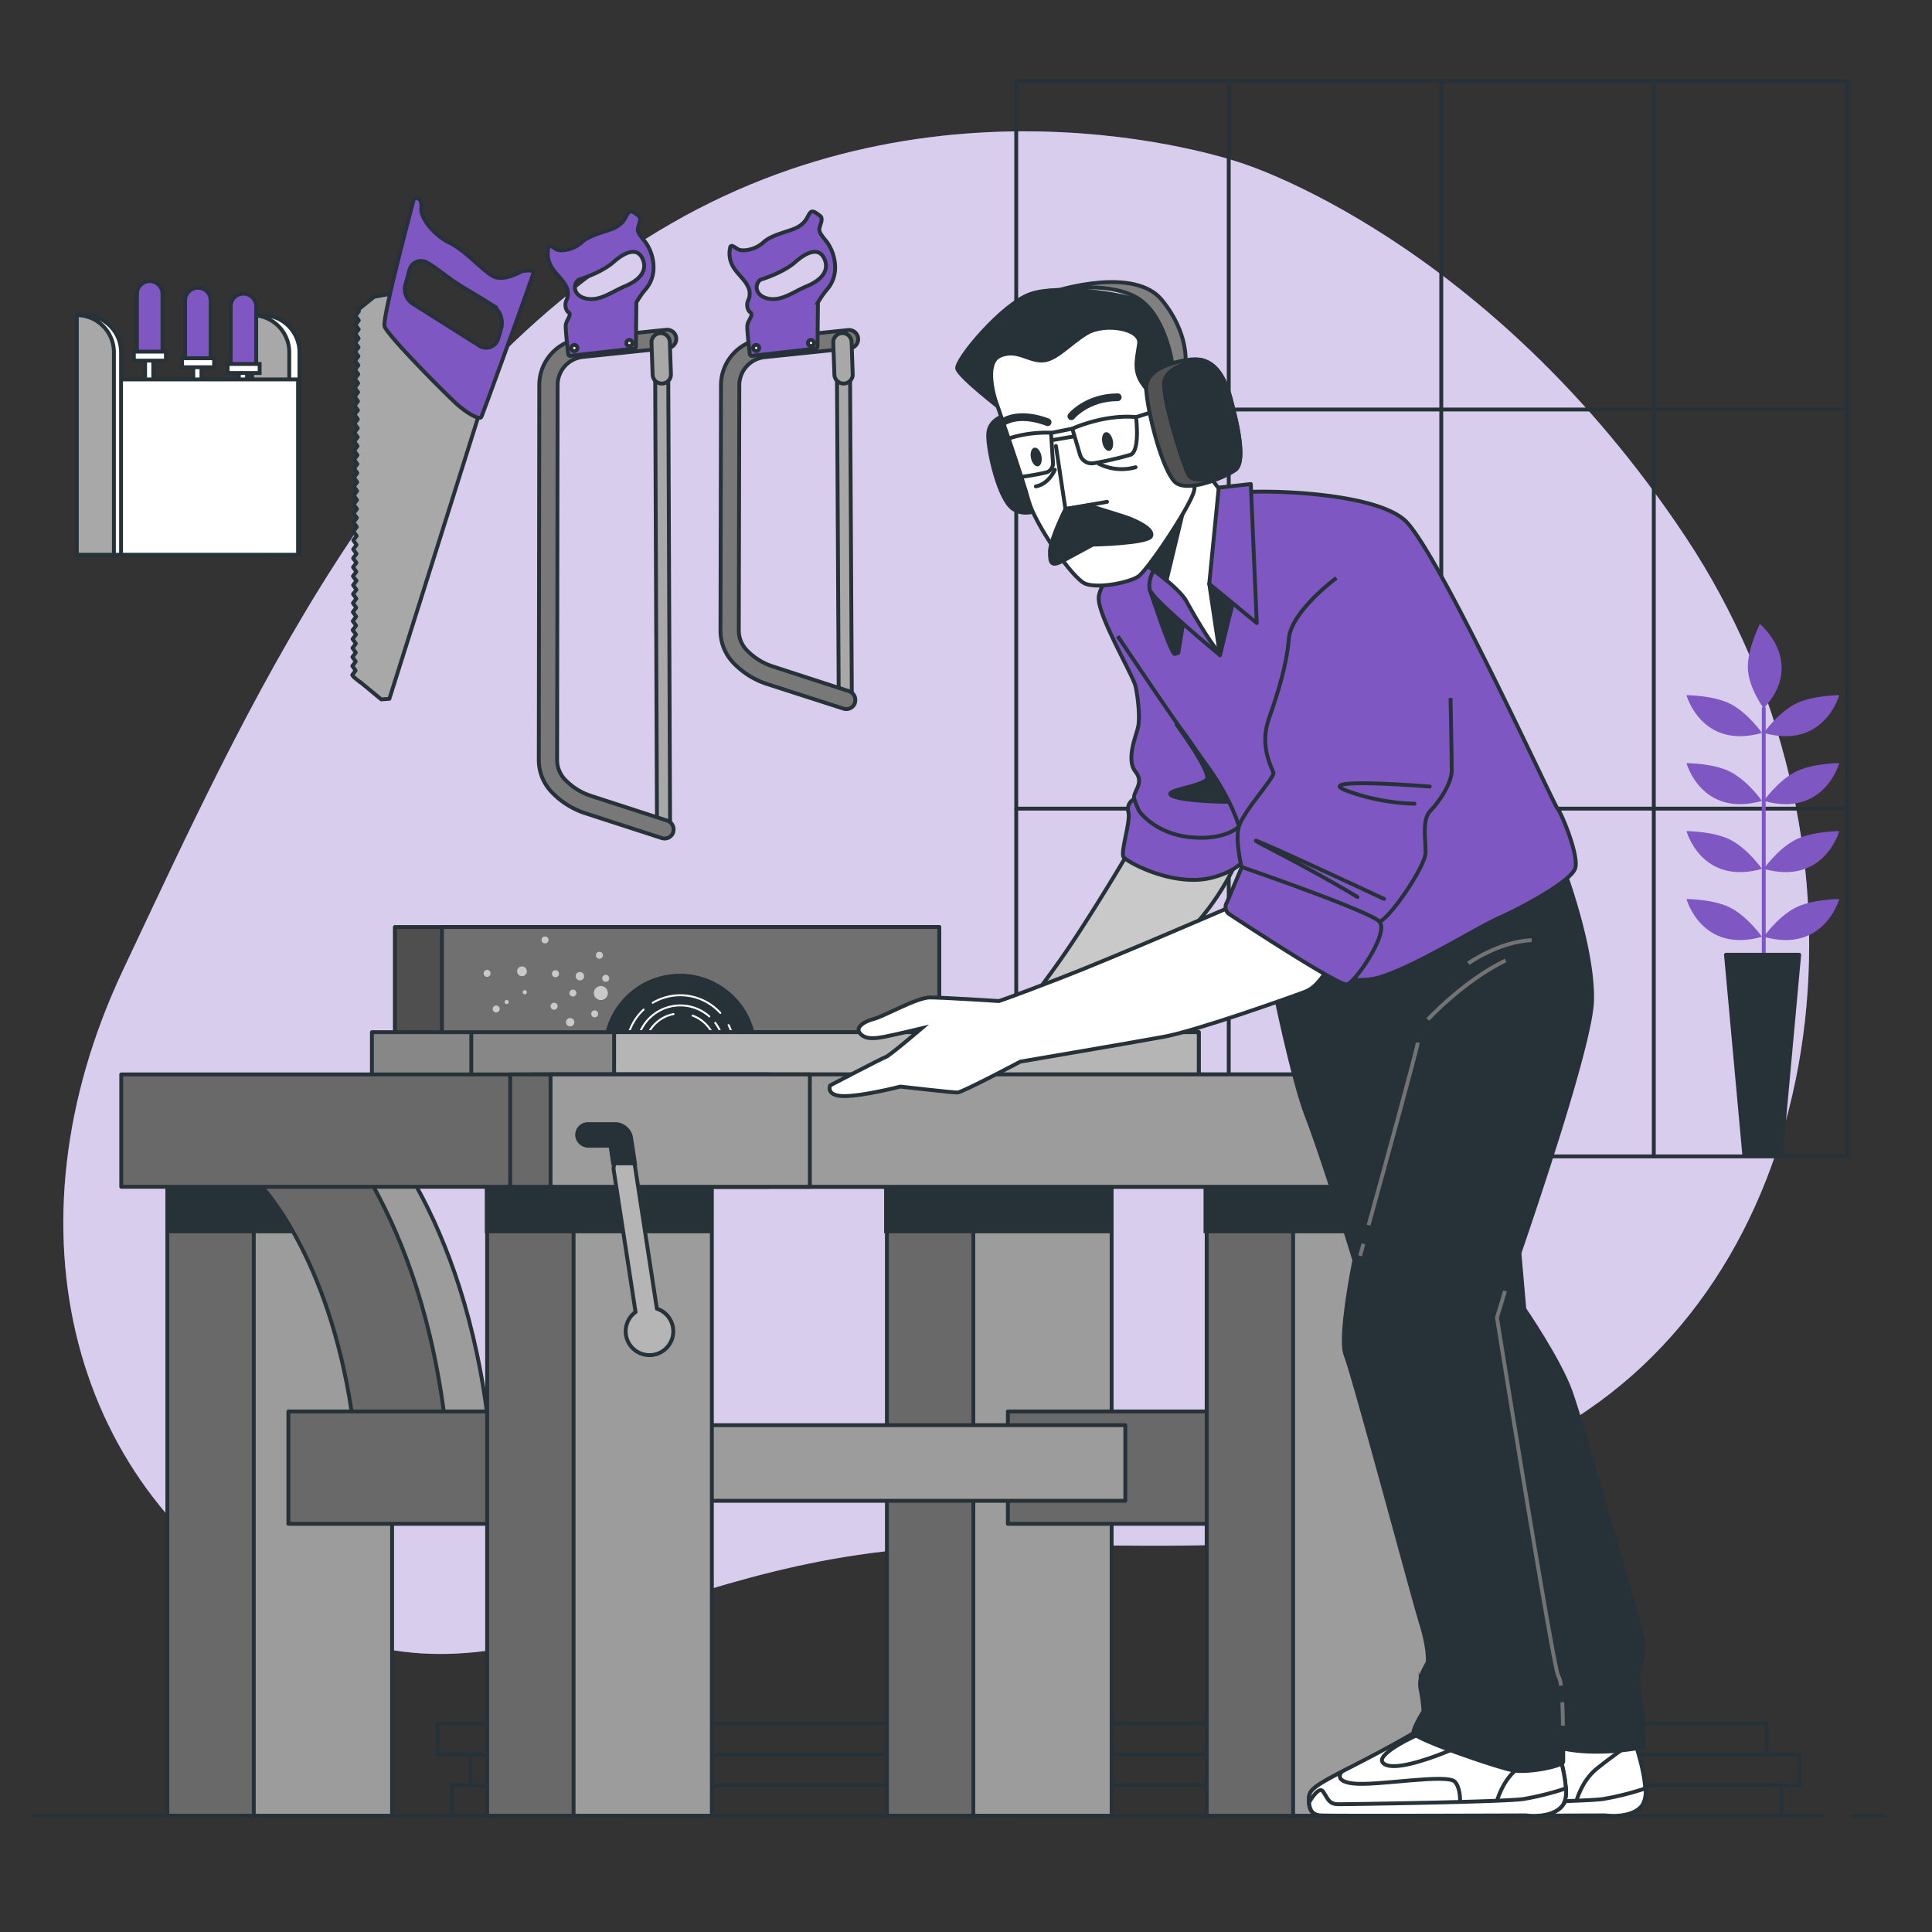 <svg xmlns="http://www.w3.org/2000/svg" viewBox="0 0 500 500"><rect x="0" y="0" width="500" height="500" fill="#333333" stroke="none"/><g id="freepik--background-simple--inject-2"><path d="M321.28,42.2S246.77,15.71,173.64,57.89s-110,125.9-141.73,193S18.47,386.15,74.29,417.26s93.79-14.75,172.11-17,99.38,9,164.37-35.27,76.74-148.74,25.47-226S321.28,42.2,321.28,42.2Z" style="fill:#7E57C2"></path><path d="M321.28,42.2S246.77,15.71,173.64,57.89s-110,125.9-141.73,193S18.47,386.15,74.29,417.26s93.79-14.75,172.11-17,99.38,9,164.37-35.27,76.74-148.74,25.47-226S321.28,42.2,321.28,42.2Z" style="fill:#fff;opacity:0.7"></path></g><g id="freepik--Window--inject-2"><rect x="263" y="21" width="215" height="278.27" style="fill:none;stroke:#263238;stroke-linecap:round;stroke-linejoin:round"></rect><line x1="318" y1="21" x2="318" y2="299.27" style="fill:none;stroke:#263238;stroke-linecap:round;stroke-linejoin:round"></line><line x1="373" y1="21" x2="373" y2="299.27" style="fill:none;stroke:#263238;stroke-linecap:round;stroke-linejoin:round"></line><line x1="428" y1="21" x2="428" y2="299.27" style="fill:none;stroke:#263238;stroke-linecap:round;stroke-linejoin:round"></line><line x1="263.5" y1="105.98" x2="477" y2="105.98" style="fill:none;stroke:#263238;stroke-linecap:round;stroke-linejoin:round"></line><line x1="263.02" y1="209.28" x2="477" y2="209.28" style="fill:none;stroke:#263238;stroke-linecap:round;stroke-linejoin:round"></line></g><g id="freepik--Plant--inject-2"><line x1="456.46" y1="248.3" x2="456.46" y2="183.33" style="fill:none;stroke:#7E57C2;stroke-linecap:round;stroke-linejoin:round"></line><path d="M456,242.44s-3.42-4.88-7.81-7.33-11.73-2.44-11.73-2.44S440.34,246.84,456,242.44Z" style="fill:#7E57C2"></path><path d="M456.46,242.44s3.42-4.88,7.82-7.33S476,232.67,476,232.67,472.09,246.84,456.46,242.44Z" style="fill:#7E57C2"></path><path d="M456,224.86s-3.42-4.89-7.81-7.33-11.73-2.44-11.73-2.44S440.34,229.25,456,224.86Z" style="fill:#7E57C2"></path><path d="M456.46,224.86s3.42-4.89,7.82-7.33S476,215.09,476,215.09,472.09,229.25,456.46,224.86Z" style="fill:#7E57C2"></path><path d="M456,207.27s-3.42-4.88-7.81-7.33-11.73-2.44-11.73-2.44S440.34,211.67,456,207.27Z" style="fill:#7E57C2"></path><path d="M456.46,207.27s3.42-4.88,7.82-7.33S476,197.5,476,197.5,472.09,211.67,456.46,207.27Z" style="fill:#7E57C2"></path><path d="M456,189.68s-3.42-4.88-7.81-7.32-11.73-2.45-11.73-2.45S440.34,194.08,456,189.68Z" style="fill:#7E57C2"></path><path d="M456.46,189.68s3.42-4.88,7.82-7.32S476,179.91,476,179.91,472.09,194.08,456.46,189.68Z" style="fill:#7E57C2"></path><path d="M456.46,183.33s-3.91-5.26-4.11-10.28,3.11-11.57,3.11-11.57S467.43,171.37,456.46,183.33Z" style="fill:#7E57C2"></path><polygon points="446.68 247.09 465.63 247.09 460.89 298.93 451.42 298.93 446.68 247.09" style="fill:#263238;stroke:#263238;stroke-linecap:round;stroke-linejoin:round"></polygon></g><g id="freepik--Tools--inject-2"><rect x="169.78" y="92.62" width="3.39" height="121.19" transform="translate(-0.61 0.69) rotate(-0.23)" style="fill:#a8a8a8;stroke:#263238;stroke-linecap:round;stroke-linejoin:round"></rect><path d="M174.24,215.23a.65.65,0,0,1,0,.13,2.35,2.35,0,0,1-3,1.52l-19.82-6.43a21,21,0,0,1-8.67-5.49,12,12,0,0,1-3.31-8.32l.13-97a12.07,12.07,0,0,1,10.83-12l22-2.29a2.37,2.37,0,1,1,.49,4.72l-22,2.29a7.33,7.33,0,0,0-6.58,7.29l-.13,97a7.32,7.32,0,0,0,2,5.06,16.22,16.22,0,0,0,6.7,4.24l19.81,6.43A2.37,2.37,0,0,1,174.24,215.23Z" style="fill:#787878;stroke:#263238;stroke-linecap:round;stroke-linejoin:round"></path><path d="M173.54,97.62A2.38,2.38,0,0,1,168.9,97l-.29-8.33a2.37,2.37,0,1,1,4.74-.16l.29,8.33A2.6,2.6,0,0,1,173.54,97.62Z" style="fill:#a8a8a8;stroke:#263238;stroke-linecap:round;stroke-linejoin:round"></path><path d="M162.58,55.11c-.68.88-.91,2.32-3,3.57s-6.67,1.86-9,4-5.44,2.33-6.39,1.93-2-1.58-2.25-.59a6.74,6.74,0,0,0,.47,4.49c.86,1.88,3.1,3.68,3.9,5.24a4.12,4.12,0,0,1,.34,3.85,2.91,2.91,0,0,0,.14,2.9c.45.57.81.37.58,1.21s-.83,1.44-.95,2.46.62,7.39.62,7.39h0a.53.53,0,0,0,.59.53l16.48-1.88a.53.53,0,0,0,.47-.52l.11-11.4a22.61,22.61,0,0,1,2.19-3.19,8.57,8.57,0,0,0,2.26-5.73,11.46,11.46,0,0,0-2-6.56c-1-1.32-2.19-2.53-2.07-3.56s1.16-2.7.15-3.42S163.26,54.24,162.58,55.11Zm3.77,12c1.31,3.05-1,5.46-4.53,6.93s-6.44,3.88-9.9,3.27-3.87-3.58-2.16-4.93c0,0,5.71-1.66,9-4.55S165.05,64,166.35,67.1Z" style="fill:#7E57C2;stroke:#263238;stroke-miterlimit:10"></path><path d="M148.85,89.29a.8.8,0,0,1,.56,1,.79.79,0,0,1-1.53-.4A.79.79,0,0,1,148.85,89.29Z" style="fill:#fff;stroke:#263238;stroke-linecap:round;stroke-linejoin:round"></path><path d="M163.08,88a.79.79,0,0,1-.4,1.53.79.79,0,1,1,.4-1.53Z" style="fill:#fff;stroke:#263238;stroke-linecap:round;stroke-linejoin:round"></path><polygon points="220.45 180.31 217.06 180.32 216.58 92.63 219.97 92.62 220.45 180.31" style="fill:#a8a8a8;stroke:#263238;stroke-linecap:round;stroke-linejoin:round"></polygon><path d="M221.28,181.73l0,.13a2.38,2.38,0,0,1-3,1.53L198.44,177a20.93,20.93,0,0,1-8.67-5.49,12,12,0,0,1-3.31-8.32l.13-63.48a12.07,12.07,0,0,1,10.83-12l22.05-2.29a2.37,2.37,0,0,1,.49,4.72l-22.05,2.29a7.33,7.33,0,0,0-6.58,7.29l-.13,63.48a7.31,7.31,0,0,0,2,5,16.22,16.22,0,0,0,6.7,4.24l19.81,6.44A2.37,2.37,0,0,1,221.28,181.73Z" style="fill:#787878;stroke:#263238;stroke-linecap:round;stroke-linejoin:round"></path><path d="M220.58,97.62a2.38,2.38,0,0,1-4.64-.63l-.29-8.33a2.37,2.37,0,1,1,4.74-.16l.29,8.33A2.32,2.32,0,0,1,220.58,97.62Z" style="fill:#a8a8a8;stroke:#263238;stroke-linecap:round;stroke-linejoin:round"></path><path d="M209.62,55.11c-.68.88-.91,2.32-3,3.57s-6.67,1.86-9,4-5.44,2.33-6.38,1.93-2-1.58-2.26-.59a6.69,6.69,0,0,0,.48,4.49c.86,1.88,3.09,3.68,3.89,5.24a4.12,4.12,0,0,1,.34,3.85,2.91,2.91,0,0,0,.14,2.9c.45.57.81.37.59,1.21s-.84,1.44-1,2.46.61,7.39.61,7.39h0a.53.53,0,0,0,.59.53l16.48-1.88a.53.53,0,0,0,.47-.52l.11-11.4a23.68,23.68,0,0,1,2.19-3.19,8.57,8.57,0,0,0,2.26-5.73,11.53,11.53,0,0,0-2-6.56c-1-1.32-2.2-2.53-2.08-3.56s1.16-2.7.15-3.42S210.31,54.24,209.62,55.11Zm3.78,12c1.3,3.05-1,5.46-4.54,6.93s-6.44,3.88-9.89,3.27-3.88-3.58-2.17-4.93c0,0,5.71-1.66,9-4.55S212.09,64,213.4,67.1Z" style="fill:#7E57C2;stroke:#263238;stroke-miterlimit:10"></path><path d="M195.89,89.29a.79.79,0,0,1-.4,1.53.79.79,0,0,1,.4-1.53Z" style="fill:#fff;stroke:#263238;stroke-linecap:round;stroke-linejoin:round"></path><path d="M210.12,88a.79.79,0,1,1-1,.56A.79.79,0,0,1,210.12,88Z" style="fill:#fff;stroke:#263238;stroke-linecap:round;stroke-linejoin:round"></path><path d="M77.5,143.57H67.9v-62h0a9.6,9.6,0,0,1,9.6,9.6Z" style="fill:#fff;stroke:#263238;stroke-miterlimit:10"></path><path d="M74.86,143.57h-9.6v-62h0a9.6,9.6,0,0,1,9.6,9.6Z" style="fill:#a8a8a8;stroke:#263238;stroke-linecap:round;stroke-linejoin:round"></path><rect x="37.55" y="88.89" width="2.12" height="18.51" style="fill:#fff;stroke:#263238;stroke-miterlimit:10"></rect><path d="M42.05,91.8H35.44V76.06a3.31,3.31,0,0,1,3.3-3.31h0a3.31,3.31,0,0,1,3.31,3.31Z" style="fill:#7E57C2;stroke:#263238;stroke-miterlimit:10"></path><rect x="34.64" y="91" width="8.3" height="2.33" style="fill:#fff;stroke:#263238;stroke-miterlimit:10"></rect><rect x="50.02" y="90.59" width="2.12" height="18.51" style="fill:#fff;stroke:#263238;stroke-miterlimit:10"></rect><path d="M54.51,93.5H47.9V77.76a3.31,3.31,0,0,1,3.31-3.3h0a3.3,3.3,0,0,1,3.3,3.3Z" style="fill:#7E57C2;stroke:#263238;stroke-miterlimit:10"></path><rect x="47.11" y="92.71" width="8.3" height="2.33" style="fill:#fff;stroke:#263238;stroke-miterlimit:10"></rect><rect x="61.81" y="92.08" width="2.12" height="18.51" style="fill:#fff;stroke:#263238;stroke-miterlimit:10"></rect><path d="M66.31,95H59.7V79.25A3.3,3.3,0,0,1,63,76h0a3.31,3.31,0,0,1,3.31,3.3Z" style="fill:#7E57C2;stroke:#263238;stroke-miterlimit:10"></path><rect x="58.9" y="94.2" width="8.3" height="2.33" style="fill:#fff;stroke:#263238;stroke-miterlimit:10"></rect><rect x="22.6" y="98.19" width="54.54" height="45.38" style="fill:#fff;stroke:#263238;stroke-miterlimit:10"></rect><path d="M31.33,143.57h-9.6v-62h0a9.6,9.6,0,0,1,9.6,9.6Z" style="fill:#fff;stroke:#263238;stroke-miterlimit:10"></path><path d="M29.48,143.57h-9.6v-62h0a9.6,9.6,0,0,1,9.6,9.6Z" style="fill:#a8a8a8;stroke:#263238;stroke-linecap:round;stroke-linejoin:round"></path><polygon points="100.77 180.85 124.98 104.06 101.58 75.94 96.82 76.81 93.02 79.89 93.02 79.96 92.43 79.95 92.88 80.58 92 81.73 92.86 82.9 91.98 84.06 92.83 85.23 91.96 86.38 92.81 87.56 91.94 88.71 92.79 89.88 91.91 91.03 92.76 92.2 91.89 93.36 92.74 94.53 91.87 95.68 92.72 96.85 91.84 98.01 92.69 99.18 91.82 100.33 92.67 101.5 91.8 102.66 92.65 103.83 91.78 104.98 92.63 106.16 91.75 107.31 92.6 108.48 91.73 109.63 92.58 110.81 91.71 111.96 92.56 113.13 91.69 114.28 92.53 115.45 91.66 116.61 92.51 117.78 91.64 118.93 92.49 120.1 91.62 121.25 92.47 122.42 91.59 123.58 92.44 124.75 91.57 125.9 92.42 127.07 91.55 128.22 92.4 129.39 91.53 130.54 92.38 131.71 91.5 132.87 92.35 134.03 91.48 135.19 92.33 136.36 91.46 137.51 92.31 138.68 91.44 139.83 92.28 141 91.41 142.15 92.26 143.32 91.39 144.47 92.24 145.64 91.37 146.79 92.22 147.96 91.34 149.11 92 150.02 92.08 150.02 92.26 150.27 91.39 151.43 92.24 152.6 91.37 153.75 92.22 154.93 91.34 156.08 92.19 157.25 91.32 158.4 92.17 159.57 91.3 160.73 92.15 161.9 91.28 163.05 92.13 164.22 91.25 165.38 92.1 166.55 91.23 167.71 92.08 168.88 91.21 170.03 92.06 171.2 91.19 172.36 92.03 173.53 91.16 174.68 91.58 175.25 93.2 176.56 93.2 176.49 98.67 181 100.77 180.85" style="fill:#a8a8a8;stroke:#263238;stroke-linecap:round;stroke-linejoin:round"></polygon><path d="M138.08,70.49c.11-.82-3-.32-3-.32s-4.51,2.74-7.32,1.37-7.18-6.66-11.4-8.71-7.53-6.54-7.33-8.76-.5-3.13-1.89-2.65c0,0-8.24,30.72-7.63,33s16.76,18.55,19.23,20.61,5.4,3.78,5.85,2.84S138,71.3,138.08,70.49Zm-14,19L106.84,78.61a4.45,4.45,0,0,1-1.9-5L106,69.77a3.07,3.07,0,0,1,4.4-1.87c2.77,1.46,5.68,4.26,9.77,6.65,2.72,1.59,5.22,3.13,7.11,4.33a5.58,5.58,0,0,1,2.38,6.31l-.74,2.5A3.24,3.24,0,0,1,124.12,89.52Z" style="fill:#7E57C2;stroke:#263238;stroke-miterlimit:10"></path></g><g id="freepik--Wood--inject-2"><rect x="117" y="461.95" width="344" height="8" style="fill:none;stroke:#263238;stroke-linecap:round;stroke-linejoin:round"></rect><rect x="121.77" y="454.09" width="344" height="8" style="fill:none;stroke:#263238;stroke-linecap:round;stroke-linejoin:round"></rect><rect x="113.19" y="445.99" width="344" height="8" style="fill:none;stroke:#263238;stroke-linecap:round;stroke-linejoin:round"></rect></g><g id="freepik--Table--inject-2"><rect x="229.53" y="302.17" width="35.79" height="167.76" style="fill:#696969;stroke:#263238;stroke-linecap:round;stroke-linejoin:round"></rect><rect x="251.9" y="302.17" width="35.79" height="167.76" style="fill:#9c9c9c;stroke:#263238;stroke-linecap:round;stroke-linejoin:round"></rect><rect x="260.84" y="365.29" width="60.4" height="29.08" style="fill:#696969;stroke:#263238;stroke-linecap:round;stroke-linejoin:round"></rect><rect x="312.29" y="302.17" width="35.79" height="167.76" style="fill:#696969;stroke:#263238;stroke-linecap:round;stroke-linejoin:round"></rect><rect x="334.66" y="302.17" width="35.79" height="167.76" style="fill:#9c9c9c;stroke:#263238;stroke-linecap:round;stroke-linejoin:round"></rect><rect x="161.49" y="368.84" width="129.74" height="19.57" style="fill:#9c9c9c;stroke:#263238;stroke-linecap:round;stroke-linejoin:round"></rect><rect x="43.31" y="302.17" width="35.79" height="167.76" style="fill:#696969;stroke:#263238;stroke-linecap:round;stroke-linejoin:round"></rect><rect x="65.68" y="302.17" width="35.79" height="167.76" style="fill:#9c9c9c;stroke:#263238;stroke-linecap:round;stroke-linejoin:round"></rect><rect x="43.31" y="302.17" width="60.4" height="16.5" style="fill:#263238;stroke:#263238;stroke-miterlimit:10"></rect><rect x="74.63" y="365.29" width="60.4" height="29.08" style="fill:#696969;stroke:#263238;stroke-linecap:round;stroke-linejoin:round"></rect><rect x="126.07" y="302.17" width="35.79" height="167.76" style="fill:#696969;stroke:#263238;stroke-linecap:round;stroke-linejoin:round"></rect><rect x="148.44" y="302.17" width="35.79" height="167.76" style="fill:#9c9c9c;stroke:#263238;stroke-linecap:round;stroke-linejoin:round"></rect><rect x="125.98" y="302.17" width="58.02" height="16.5" style="fill:#263238;stroke:#263238;stroke-miterlimit:10"></rect><rect x="229.31" y="302.17" width="58.02" height="16.5" style="fill:#263238;stroke:#263238;stroke-miterlimit:10"></rect><rect x="311.98" y="302.17" width="58.02" height="16.5" style="fill:#263238;stroke:#263238;stroke-miterlimit:10"></rect><rect x="102.19" y="239.91" width="140.88" height="38.34" style="fill:#4f4f4f;stroke:#263238;stroke-linecap:round;stroke-linejoin:round"></rect><rect x="114.37" y="239.91" width="128.71" height="38.34" style="fill:#707070;stroke:#263238;stroke-linecap:round;stroke-linejoin:round"></rect><path d="M195.3,271.55c0-.05,0-.1,0-.15a19.33,19.33,0,0,0-38.65,0c0,.05,0,.1,0,.15Z" style="fill:#263238;stroke:#263238;stroke-linecap:round;stroke-linejoin:round"></path><path d="M186.41,262.15a14,14,0,0,0-17.48-2.63" style="fill:none;stroke:#fff;stroke-linecap:round;stroke-linejoin:round;stroke-width:0.5px"></path><path d="M166.56,261.29a13.93,13.93,0,0,0-4.33,8.36H189.9a13.92,13.92,0,0,0-1.34-4.36" style="fill:none;stroke:#fff;stroke-linecap:round;stroke-linejoin:round;stroke-width:0.5px"></path><path d="M183.58,263.06a11.32,11.32,0,0,0-18.68,6.59h22.33a11.32,11.32,0,0,0-2.13-4.94" style="fill:none;stroke:#fff;stroke-linecap:round;stroke-linejoin:round;stroke-width:0.5px"></path><path d="M174.32,262.44a9.28,9.28,0,0,0-7.32,7.21h18.13a9.28,9.28,0,0,0-5.89-6.81" style="fill:none;stroke:#fff;stroke-linecap:round;stroke-linejoin:round;stroke-width:0.5px"></path><rect x="96.25" y="267.12" width="213.99" height="11.18" style="fill:#878787;stroke:#263238;stroke-linecap:round;stroke-linejoin:round"></rect><rect x="158.93" y="267.12" width="151.31" height="11.18" style="fill:#b5b5b5;stroke:#263238;stroke-linecap:round;stroke-linejoin:round"></rect><line x1="121.97" y1="277.94" x2="121.97" y2="267.29" style="fill:#fff;stroke:#263238;stroke-miterlimit:10"></line><path d="M102.19,365.29H126c-3.75-27.93-12-47.57-19.44-60.39H77C79.63,307.54,96,325.24,102.19,365.29Z" style="fill:#9c9c9c;stroke:#263238;stroke-linecap:round;stroke-linejoin:round"></path><path d="M91,365.29h23.85c-3.74-27.93-12-47.57-19.44-60.39H65.82C68.48,307.54,84.89,325.24,91,365.29Z" style="fill:#696969;stroke:#263238;stroke-linecap:round;stroke-linejoin:round"></path><rect x="31.38" y="278.06" width="304.21" height="29.08" style="fill:#696969;stroke:#263238;stroke-linecap:round;stroke-linejoin:round"></rect><rect x="137.26" y="278.06" width="236.36" height="29.08" style="fill:#9c9c9c;stroke:#263238;stroke-linecap:round;stroke-linejoin:round"></rect><rect x="132.04" y="278.06" width="67.11" height="29.08" style="fill:#696969;stroke:#263238;stroke-linecap:round;stroke-linejoin:round"></rect><rect x="142.48" y="278.06" width="67.11" height="29.08" style="fill:#9c9c9c;stroke:#263238;stroke-linecap:round;stroke-linejoin:round"></rect><path d="M170,338.69l-5.66-36.82a2.8,2.8,0,0,0-5.53.85l5.67,36.83a6.16,6.16,0,1,0,5.52-.86Z" style="fill:#b5b5b5;stroke:#263238;stroke-linecap:round;stroke-linejoin:round"></path><path d="M158.68,301.07h5.65l-1-6.57a4.22,4.22,0,0,0-4.17-3.58h-7a2.79,2.79,0,0,0-2.78,3.08,2.9,2.9,0,0,0,2.94,2.51H158Z" style="fill:#263238;stroke:#263238;stroke-miterlimit:10"></path><path d="M153.69,257a1.81,1.81,0,1,0,1.8-1.81A1.81,1.81,0,0,0,153.69,257Z" style="fill:#c9c9c9"></path><circle cx="150.08" cy="252.64" r="1.08" style="fill:#c9c9c9"></circle><path d="M142.49,260.4a.91.91,0,1,0,.91-.9A.9.9,0,0,0,142.49,260.4Z" style="fill:#c9c9c9"></path><path d="M147.37,257a.9.9,0,1,0,.9-.9A.9.9,0,0,0,147.37,257Z" style="fill:#c9c9c9"></path><path d="M125.16,251.91a.9.9,0,1,0,.9-.9A.9.9,0,0,0,125.16,251.91Z" style="fill:#c9c9c9"></path><path d="M142.85,251.91a.91.91,0,1,0,1.81,0,.91.91,0,0,0-1.81,0Z" style="fill:#c9c9c9"></path><circle cx="156.76" cy="253.18" r="0.9" style="fill:#c9c9c9"></circle><path d="M127.51,261.12a.9.9,0,1,0,.9-.9A.9.9,0,0,0,127.51,261.12Z" style="fill:#c9c9c9"></path><circle cx="155.13" cy="247.22" r="0.9" style="fill:#c9c9c9"></circle><circle cx="141.05" cy="243.25" r="0.9" style="fill:#c9c9c9"></circle><path d="M153,262.39a.9.9,0,1,0,.9-.91A.9.9,0,0,0,153,262.39Z" style="fill:#c9c9c9"></path><path d="M133.83,251.37a1.26,1.26,0,1,0,1.26-1.26A1.26,1.26,0,0,0,133.83,251.37Z" style="fill:#c9c9c9"></path><circle cx="131.12" cy="259.32" r="0.54" style="fill:#c9c9c9"></circle><path d="M146.47,264.55a1.08,1.08,0,1,0,1.08-1.08A1.08,1.08,0,0,0,146.47,264.55Z" style="fill:#c9c9c9"></path><circle cx="135.81" cy="256.79" r="0.54" style="fill:#c9c9c9"></circle></g><g id="freepik--Floor--inject-2"><line x1="479.4" y1="469.93" x2="487.71" y2="469.93" style="fill:none;stroke:#263238;stroke-linecap:round;stroke-linejoin:round"></line><line x1="8.51" y1="469.93" x2="471.5" y2="469.93" style="fill:none;stroke:#263238;stroke-linecap:round;stroke-linejoin:round"></line></g><g id="freepik--Character--inject-2"><path d="M388.31,448.68c-.58,0-11.34,5-10,7.3s8.07.58,13.83-1.54,6.92-3.07,6.92-3.07Z" style="fill:#fff;stroke:#263238;stroke-miterlimit:10"></path><path d="M387.73,447.72s-6,3.65-16.91,9.22-11.53,6.34-11.53,8.84.77,3.84,2.89,4,53.22,0,53.22,0,6.92,1,9.61-2.69-2.31-17.49-2.31-17.49Z" style="fill:#fff;stroke:#263238;stroke-miterlimit:10"></path><path d="M397.15,461.17c-1.93-2.31-20.56,1.15-26.52.38-4-.51-3.58-2.06-2.87-3-8,4.16-8.47,5-8.47,7.26,0,2.5.77,3.84,2.89,4,1.3.11,21.14.09,36.21.05,0-.57-.09-1-.09-1S399.07,463.47,397.15,461.17Z" style="fill:#fff;stroke:#263238;stroke-miterlimit:10"></path><path d="M415.4,469.82s6.92,1,9.61-2.69c2.26-3.08-.92-13.37-2-16.55-3,2-6.65,4.63-9.74,7.13-4.37,3.52-5.73,9.29-6.16,12.13Z" style="fill:#fff;stroke:#263238;stroke-miterlimit:10"></path><path d="M367,466.93c-2.5,0-2.69-1.34-4-3.26-.91-1.31-2.61,1.1-3.62,2.79.14,2.06.94,3.18,2.86,3.36,2.11.19,53.22,0,53.22,0s6.92,1,9.61-2.69a7.07,7.07,0,0,0,.77-4.3,74.33,74.33,0,0,1-11,2.76C409.25,466.36,369.48,466.93,367,466.93Z" style="fill:#fff;stroke:#263238;stroke-miterlimit:10"></path><path d="M367.18,447.72s-6,3.65-16.91,9.22-11.53,6.34-11.53,8.84.77,3.84,2.88,4,53.22,0,53.22,0,6.92,1,9.61-2.69-2.3-17.49-2.3-17.49Z" style="fill:#fff;stroke:#263238;stroke-miterlimit:10"></path><path d="M376.59,461.17c-1.92-2.31-20.56,1.15-26.51.38-4-.51-3.58-2.06-2.88-3-8,4.16-8.46,5-8.46,7.26,0,2.5.77,3.84,2.88,4,1.3.11,21.14.09,36.22.05,0-.57-.1-1-.1-1S378.51,463.47,376.59,461.17Z" style="fill:#fff;stroke:#263238;stroke-miterlimit:10"></path><path d="M394.84,469.82s6.92,1,9.61-2.69c2.27-3.08-.92-13.37-2-16.55-3,2-6.64,4.63-9.74,7.13-4.36,3.52-5.73,9.29-6.15,12.13Z" style="fill:#fff;stroke:#263238;stroke-miterlimit:10"></path><path d="M346.42,466.93c-2.49,0-2.69-1.34-4-3.26-.91-1.31-2.62,1.1-3.62,2.79.13,2.06.94,3.18,2.85,3.36,2.11.19,53.22,0,53.22,0s6.92,1,9.61-2.69a6.93,6.93,0,0,0,.77-4.3,74.18,74.18,0,0,1-11,2.76C388.7,466.36,348.92,466.93,346.42,466.93Z" style="fill:#fff;stroke:#263238;stroke-miterlimit:10"></path><path d="M367.75,448.68c-.57,0-11.33,5-10,7.3s8.07.58,13.84-1.54,6.91-3.07,6.91-3.07Z" style="fill:#fff;stroke:#263238;stroke-miterlimit:10"></path><path d="M392.63,317.53l1.87,21.25s8.94,13.05,11.93,21.25,17.89,60.39,18.64,63.75-.75,7.83-1.12,10.07,1.12,8.94,1.12,8.94l.37,9.32s-18.27,4.1-28.71-2.61-15.28-45.11-18.26-73.07-8.21-30.19-.75-43.24S392.63,317.53,392.63,317.53Z" style="fill:#263238;stroke:#263238;stroke-miterlimit:10"></path><path d="M327.76,246s6,31.32,10.44,42.87,12.31,37.28,12.31,37.28-4.11,20.14-2.24,24.61,17.52,63,19.39,69,1.86,8.95,1.86,10.06-2.61,3.36-1.86,7.46a37.66,37.66,0,0,1,.74,5.59s-2.61,4.1-2.61,5.6,21.62,8.94,25.72,9.69,13.05-1.12,13.05-2.24V438.32c0-4.1-2.61-13.05-4.47-20.5s-6.34-42.51-8.2-53.32S387.41,341,387.41,341s24.24-67.86,24.61-82-7.83-35.42-7.83-35.42-49.58,20.51-58.53,20.51S326.27,243,326.27,243Z" style="fill:#263238;stroke:#263238;stroke-miterlimit:10"></path><path d="M354.19,317.07c4.14-15,12.72-46.13,12.72-47.26" style="fill:none;stroke:#737373;stroke-miterlimit:10"></path><path d="M404.32,440.54c.16,3.11.16,6.08.16,6.08" style="fill:none;stroke:#737373;stroke-miterlimit:10"></path><path d="M389.5,334.1,387.41,341s14.64,91,15.85,92.65a6.81,6.81,0,0,1,.69,2.61" style="fill:none;stroke:#737373;stroke-miterlimit:10"></path><path d="M352,325s.31-1.14.85-3.09" style="fill:none;stroke:#737373;stroke-miterlimit:10"></path><path d="M369.52,263.84s9.32-10.06,20.13-15.28" style="fill:none;stroke:#737373;stroke-miterlimit:10"></path><path d="M380,249.31s7.83-5.6,16.4-6" style="fill:none;stroke:#737373;stroke-miterlimit:10"></path><path d="M292,220.62s-5.53,9.53-12.92,20.91-15.68,21.54-15.68,21.54l22.14-2.77s18.15-13.84,25.84-23.38a66.48,66.48,0,0,0,10.77-19.07Z" style="fill:#c9c9c9;stroke:#263238;stroke-miterlimit:10"></path><path d="M293.57,206.78a2.84,2.84,0,0,0-1.54,3.38c.62,2.46-2.15,10.46-1.23,11.69s13.12,8,23.27,5.18,9.65-8.56,9.95-10.1-2.46-11.38-2.46-11.38Z" style="fill:#7E57C2;stroke:#263238;stroke-miterlimit:10"></path><path d="M297.88,133s-13.54,16.91-13.54,21.83,8.92,20,9.54,22.77,1.23,8.3.61,10.76-3.07,8.31-.61,11.38-.92,5.23-.31,7.08a27.07,27.07,0,0,0,1.23,3.07s4,5.85,13.23,6.77,12.61-2.77,12.61-2.77,3.08,27.38,4.92,31.38,22.15,10.45,31.38,7.69S381.85,240.3,388,237.54s18.76-9.54,19.69-12.92-3.69-14.46-4.62-15.38-31.37-67.67-39.68-74.75-35.37-7.69-41.83-7.07S301.26,131.11,297.88,133Z" style="fill:#7E57C2;stroke:#263238;stroke-miterlimit:10"></path><path d="M304.51,187.53s8.84,12.09,7.86,14.06-12.32,3-8.87,4.44,14.29,1.48,14.29,1.48-10.32-17.52-13.28-20" style="fill:#263238;stroke:#263238;stroke-linecap:round;stroke-linejoin:round"></path><path d="M320.64,213.85s-1.85-7.07-8.92-16.61-22.45-32.6-22.45-32.6" style="fill:none;stroke:#263238;stroke-miterlimit:10"></path><path d="M260.35,107.43s-4.61.92-4.61,5.22,2.77,16.61,6.46,19.08,8.3-.62,8.3-.62l-8-24.61Z" style="fill:#263238;stroke:#263238;stroke-linecap:round;stroke-linejoin:round"></path><path d="M297.57,152.64s5.54,16.92,6.46,16.61l.92-.31,2.16-13.22Z" style="fill:#263238;stroke:#263238;stroke-linecap:round;stroke-linejoin:round"></path><path d="M298.8,147.1s-1.84,3.08-1.23,5.54,18.15,16.92,18.15,16.92l-8.31-24.92S300.65,143.11,298.8,147.1Z" style="fill:#7E57C2;stroke:#263238;stroke-linecap:round;stroke-linejoin:round"></path><path d="M295.72,145.57s9.23,6.15,11.39,10.15S316,171.1,316,168.33s2.46-31.68,3.38-34.14S311.1,121,311.1,121s-4.61,2.46-8.61,9.23A88.46,88.46,0,0,0,295.72,145.57Z" style="fill:#fff;stroke:#263238;stroke-linecap:round;stroke-linejoin:round"></path><path d="M295.72,145.57s3.14,2.09,6.18,4.62L307.23,128l-4.77,2.2A89.2,89.2,0,0,0,295.72,145.57Z" style="fill:#263238;stroke:#263238;stroke-linecap:round;stroke-linejoin:round"></path><path d="M259.12,105.89s-10.76-8.31-11.38-10.46,11.69-16.92,19.07-19.38,23.69,0,28,1.85,6.77,3.07,8.31,9.22,1.84,8.62,1.53,10.46.62,15.38.62,15.38-11.07-13.22-18.15-17.22S273,97,266.81,99.12,259.12,105.89,259.12,105.89Z" style="fill:#263238;stroke:#263238;stroke-linecap:round;stroke-linejoin:round"></path><path d="M257.58,103.43s7.08,20.3,8.62,26.14,11.38,20.3,14.76,21.53,11.07-.3,13.53-1.84S308,131.11,309,127.11s-2.77-12.3-3.69-14.15-7.07-10.15-9.54-13.53S294.19,93,294.8,89s-8.92-5.54-13.53-2.77-8,7.08-11.69,7.08-6.46-3.08-10.77-1.23S257.58,103.43,257.58,103.43Z" style="fill:#fff;stroke:#263238;stroke-linecap:round;stroke-linejoin:round"></path><polyline points="273.27 115.42 275.73 131.72 286.5 129.88" style="fill:none;stroke:#263238;stroke-linecap:round;stroke-linejoin:round"></polyline><path d="M275.73,131.73s-4,8-4,11.07.31,4,3.69,2.15l7.39-4s14.15-.3,15.07-2.15-4-4-5.54-4.61-10.76-3.39-10.76-3.39Z" style="fill:#263238;stroke:#263238;stroke-linecap:round;stroke-linejoin:round"></path><path d="M277.27,107.73s4-4.92,12-4.92" style="fill:none;stroke:#263238;stroke-linecap:round;stroke-linejoin:round;stroke-width:2px"></path><path d="M271.12,109.27S264.66,106.5,260,109" style="fill:none;stroke:#263238;stroke-linecap:round;stroke-linejoin:round;stroke-width:2px"></path><path d="M257.28,115.12s1.84,8.61,4.3,8.61a73.33,73.33,0,0,0,9-1.42,2.42,2.42,0,0,0,1.93-2.51L272,112S264,111.42,257.28,115.12Z" style="fill:none;stroke:#263238;stroke-linecap:round;stroke-linejoin:round"></path><path d="M294,107.94s1.13,8.78-1.44,9.76a85.49,85.49,0,0,1-9.47,2.17,3.14,3.14,0,0,1-3.58-2.17l-2-6.76S285.63,107.18,294,107.94Z" style="fill:none;stroke:#263238;stroke-linecap:round;stroke-linejoin:round"></path><line x1="272.04" y1="112.04" x2="277.49" y2="110.94" style="fill:none;stroke:#263238;stroke-linecap:round;stroke-linejoin:round"></line><line x1="272.35" y1="113.89" x2="277.88" y2="112.96" style="fill:none;stroke:#263238;stroke-linecap:round;stroke-linejoin:round"></line><line x1="294.02" y1="107.94" x2="302.49" y2="105.27" style="fill:none;stroke:#263238;stroke-linecap:round;stroke-linejoin:round"></line><path d="M269.52,118c.27,1.33-.11,2.53-.86,2.68s-1.58-.8-1.85-2.13.12-2.54.87-2.69S269.25,116.63,269.52,118Z" style="fill:#263238"></path><path d="M288,114c.27,1.33-.12,2.53-.87,2.68s-1.57-.8-1.84-2.13.11-2.54.86-2.69S287.71,112.63,288,114Z" style="fill:#263238"></path><path d="M284.34,120a13.21,13.21,0,0,0,9.54.92" style="fill:none;stroke:#263238;stroke-linecap:round;stroke-linejoin:round"></path><path d="M273,121.57s-1.53,3.7-4.92,4.31" style="fill:none;stroke:#263238;stroke-linecap:round;stroke-linejoin:round"></path><path d="M303.41,94.2s-1.84-13.53-9.84-17.53-19.68-1.54-19.68-1.54,19.68-6.15,26.76,2.46,6.15,16.3,6.15,16.3Z" style="fill:gray;stroke:#263238;stroke-linecap:round;stroke-linejoin:round"></path><path d="M308.64,93s-12.61.92-12,8,4.3,20.6,7.38,23.68,13.23-1.23,15.69-3.08,1.12-9.82-1.23-18.45C316.64,96.35,313.57,92.66,308.64,93Z" style="fill:#525252;stroke:#263238;stroke-linecap:round;stroke-linejoin:round"></path><path d="M318.49,103.12c-1.58-5.8-4.07-9.33-7.84-10-2.31.4-9.13,1.94-9.39,6-.31,4.92,5.23,22.15,6.46,24s6.46.93,12-1.54C322.18,119.73,320.84,111.75,318.49,103.12Z" style="fill:#263238;stroke:#263238;stroke-linecap:round;stroke-linejoin:round"></path><polygon points="312.95 151.1 315.72 169.56 320.64 149.56 312.95 151.1" style="fill:#263238;stroke:#263238;stroke-linecap:round;stroke-linejoin:round"></polygon><polygon points="312.95 151.1 325.25 161.25 323.71 125.27 315.41 126.19 312.95 151.1" style="fill:#7E57C2;stroke:#263238;stroke-linecap:round;stroke-linejoin:round"></polygon><path d="M317.56,235.08S287.73,248,274.19,253.22s-15.68,5.85-15.68,5.85-14.46-.93-17.84-.93-12,4.93-14.46,5.54-4.92,2.15-3.69,3.69,3.38,1.54,6.46.93,9.53-2.16,9.53-2.16-8.3,7.08-9.22,7.38-14.46,7.39-14.46,7.39-1.23,2.76,3.69,2.76S233,281.21,233,281.21s13.53,1.54,14.76,1.54,16.3-8,16.3-8,28.92-4.92,37.22-6.45,32.61-10.16,36.6-11.69,6.77-8,7.69-9.23S317.56,235.08,317.56,235.08Z" style="fill:#fff;stroke:#263238;stroke-miterlimit:10"></path><path d="M345.86,149.57s-11.69,8.61-12.3,15.68-2.77,13.84-5.23,20.92.92,12.61,1.23,13.84-7.69,9.84-8.92,13.84,1.23,12.92,1.23,12.92,32.91,11.69,35.07,11.69,12-14.15,12-17.84-.92-8.61,1.23-10.77,5.54-7.07,5.54-10.45-.31-18.77-.31-18.77" style="fill:#7E57C2;stroke:#263238;stroke-miterlimit:10"></path><path d="M321.38,224.39l-3.85,9.14a2.22,2.22,0,0,0,.64,3.07c6.58,4.32,28.63,18.68,30.46,18.16,2.15-.61,11.07-13.53,8.31-16.3S321.38,224.39,321.38,224.39Z" style="fill:#7E57C2;stroke:#263238;stroke-miterlimit:10"></path><path d="M370,203.56s-30.54-2.46-21.67,1A54.93,54.93,0,0,0,366.07,208" style="fill:none;stroke:#263238;stroke-linecap:round;stroke-linejoin:round"></path><path d="M358.19,232.63s-45.33-21.18-30.06-13.3,23.16,12.81,23.16,12.81" style="fill:none;stroke:#263238;stroke-linecap:round;stroke-linejoin:round"></path></g></svg>